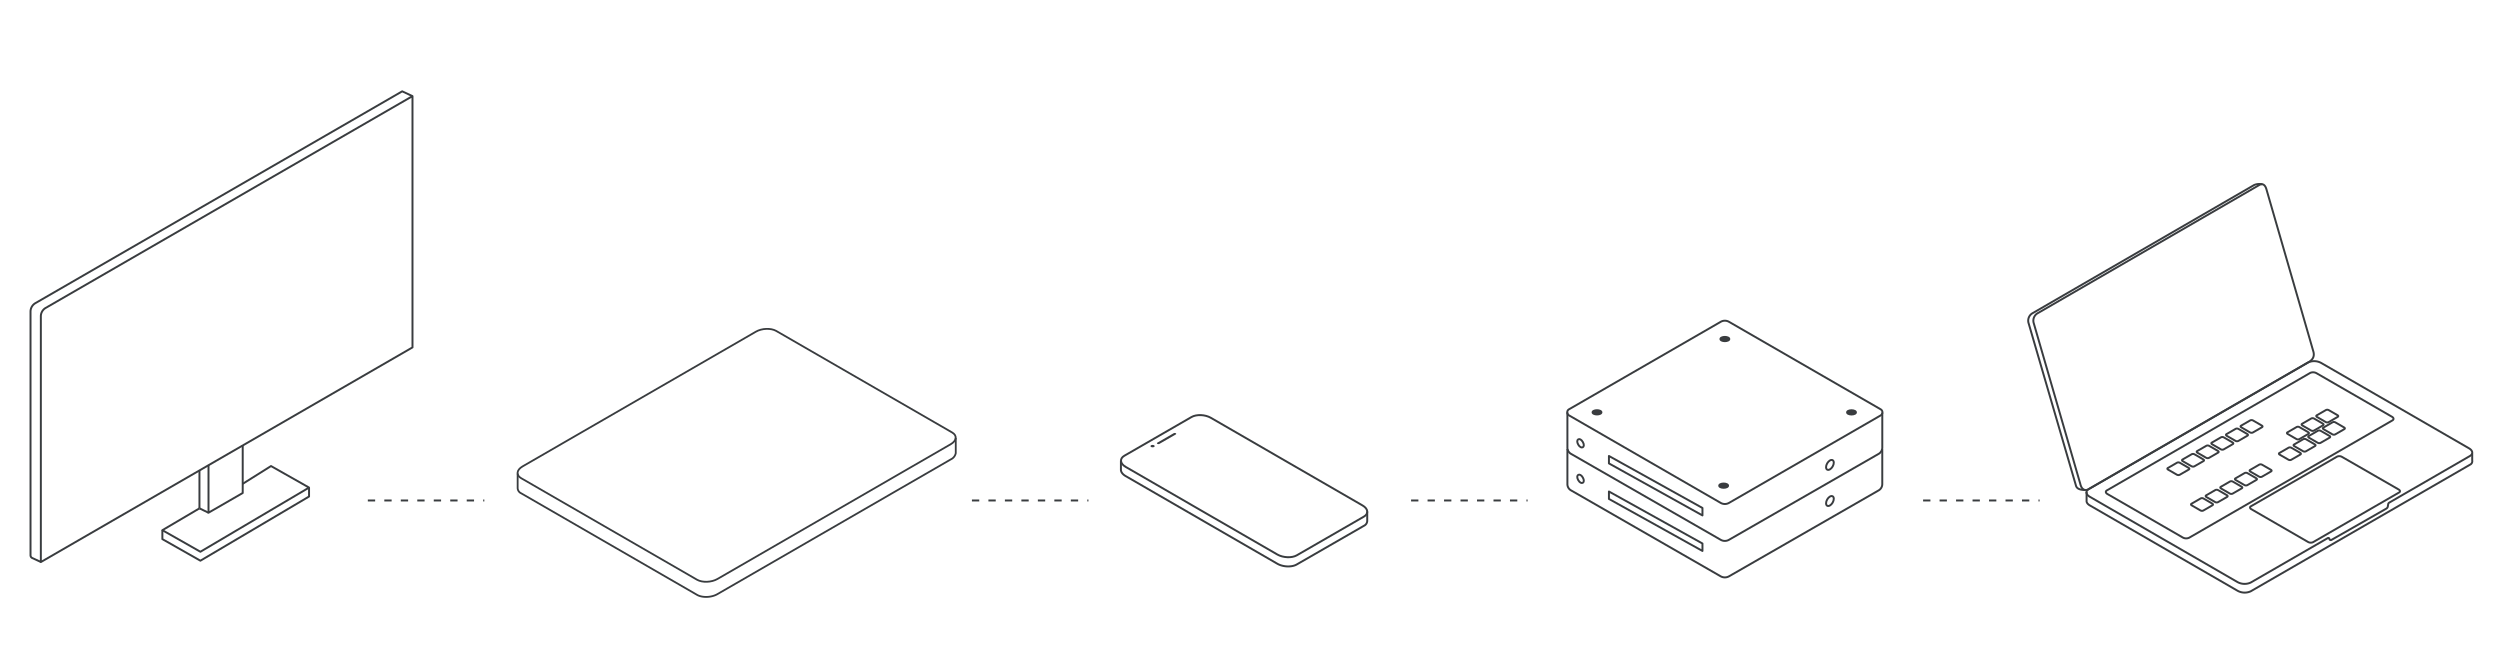<svg id="Layer_1" data-name="Layer 1" xmlns="http://www.w3.org/2000/svg" viewBox="0 0 1269.49 340.91"><defs><style>.cls-1,.cls-3,.cls-4,.cls-5,.cls-6{fill:none;stroke:#393c3f;}.cls-1,.cls-5,.cls-6{stroke-miterlimit:10;}.cls-2{fill:#393c3f;}.cls-3,.cls-4{stroke-linejoin:round;}.cls-5{stroke-width:0.93px;}.cls-6{stroke-dasharray:3.72 4.65;}</style></defs><path class="cls-1" d="M658.48,282l34.11-19.67c2.52-1.45,2.2-4-.71-5.67l-77-44.49c-2.9-1.68-7.3-1.85-9.83-.41l-34.11,19.67c-2.52,1.45-2.2,4,.71,5.68l77,44.48C651.56,283.24,656,283.43,658.48,282Z"/><path class="cls-1" d="M569.2,233.87v4.57c-.05,1.14.77,2.36,2.4,3.31l77,44.5c2.91,1.68,7.31,1.85,9.83.41L692.59,267a2.84,2.84,0,0,0,1.68-2.73v-4.5"/><ellipse class="cls-2" cx="585.28" cy="226.54" rx="1.06" ry="0.61"/><path class="cls-2" d="M588.74,225.41l8.36-4.82c.26-.16.23-.43-.08-.62a1.16,1.16,0,0,0-1,0l-8.35,4.82c-.27.16-.24.43.08.62A1.17,1.17,0,0,0,588.74,225.41Z"/><path class="cls-3" d="M878,255.36,955,210.94a1.79,1.79,0,0,0,.66-2.43,1.74,1.74,0,0,0-.66-.66L878,163.43a4.22,4.22,0,0,0-4.26,0l-77,44.41a1.77,1.77,0,0,0-.67,2.42,1.8,1.8,0,0,0,.67.67l77,44.43A4.27,4.27,0,0,0,878,255.36Z"/><path class="cls-3" d="M795.92,209.46V227.3a3.61,3.61,0,0,0,1.83,3.16l76,43.64a4.23,4.23,0,0,0,4.24,0l76-43.64a3.69,3.69,0,0,0,1.83-3.16V209.56"/><path class="cls-3" d="M795.92,228v17.84a3.61,3.61,0,0,0,1.83,3.16l76,43.65a4.33,4.33,0,0,0,4.24,0L954,249a3.67,3.67,0,0,0,1.81-3.16V228.1"/><ellipse class="cls-4" cx="929.23" cy="236.08" rx="2.77" ry="1.6" transform="translate(260.16 922.78) rotate(-60)"/><ellipse class="cls-4" cx="929.23" cy="254.41" rx="2.77" ry="1.6" transform="translate(244.29 931.95) rotate(-60)"/><polygon class="cls-3" points="817.01 235.32 864.5 261.73 864.5 257.95 817.01 231.54 817.01 235.32"/><ellipse class="cls-1" cx="802.59" cy="225.11" rx="1.34" ry="2.32" transform="translate(-5.03 431.45) rotate(-30)"/><polygon class="cls-3" points="817.01 253.36 864.5 279.77 864.5 275.99 817.01 249.58 817.01 253.36"/><ellipse class="cls-1" cx="802.59" cy="243.15" rx="1.34" ry="2.32" transform="translate(-14.05 433.87) rotate(-30)"/><ellipse class="cls-2" cx="940.19" cy="209.4" rx="2.74" ry="1.58"/><ellipse class="cls-2" cx="875.88" cy="172.16" rx="2.74" ry="1.58"/><ellipse class="cls-2" cx="875.26" cy="246.62" rx="2.74" ry="1.58"/><ellipse class="cls-2" cx="810.95" cy="209.38" rx="2.74" ry="1.58"/><path class="cls-5" d="M354,294.41l-89.4-51.61c-2.64-1.53-2.3-4.18.73-5.94l118.49-68.42c3-1.76,7.63-1.91,10.29-.42l89.41,51.61c2.63,1.53,2.3,4.18-.75,5.94L364.32,294C361.29,295.75,356.68,295.91,354,294.41Z"/><path class="cls-5" d="M485.33,222.32v7.78a4.42,4.42,0,0,1-2.51,3.17l-118.5,68.41c-3,1.76-7.63,1.91-10.28.43l-89.4-51.62a3,3,0,0,1-1.78-2.71v-7.33"/><path class="cls-3" d="M209.46,176.41l-188.72,109V160.63a4.94,4.94,0,0,1,2.46-4.27L209.39,48.85a0,0,0,0,1,.07,0Z"/><path class="cls-3" d="M20.74,285.37l-4.35-2A1.53,1.53,0,0,1,15.5,282V158.2A5,5,0,0,1,18,153.92L204.23,46.38l5.23,2.43"/><polyline class="cls-3" points="123.25 226.04 123.25 250.34 105.88 260.36 105.88 236.07"/><line class="cls-3" x1="101.28" y1="258.14" x2="101.28" y2="238.73"/><polyline class="cls-3" points="101.28 258.14 82.45 269.23 101.76 280.18 156.93 247.59 137.62 236.66 123.25 245.68"/><polyline class="cls-3" points="156.93 247.81 156.93 252.13 101.76 284.72 82.45 273.77 82.45 269.23"/><line class="cls-3" x1="101.28" y1="258.14" x2="105.88" y2="260.36"/><path class="cls-3" d="M1060.18,248.63l111.35-64.29c2.34-1.16,4.1-2.89,3.14-6L1150.88,96.1c-.64-2.24-1.93-3.14-3.65-2.14l-112.34,65a4.35,4.35,0,0,0-2.13,5.26l23.59,81.45C1056.91,248.11,1058.19,249.3,1060.18,248.63Z"/><path class="cls-3" d="M1058.84,248.81c-2.52,0-4.29-.59-4.7-2.3l-24-82.29a4.37,4.37,0,0,1,2.13-5.26l112.35-65a7,7,0,0,1,4.17-.37"/><path class="cls-3" d="M1255.38,230.28v3.54a1.93,1.93,0,0,1-1.1,2.14l-111.35,64.29a7.41,7.41,0,0,1-6.73-.28l-75-43.33c-1.19-.69-1.75-1.59-1.64-2.41v-4.46"/><path class="cls-3" d="M1111.66,273.05l103.2-59.57c.82-.48.72-1.3-.23-1.85l-38.32-22.12a3.59,3.59,0,0,0-3.21-.14L1069.9,249c-.83.47-.72,1.3.23,1.85l38.32,22.12A3.56,3.56,0,0,0,1111.66,273.05Z"/><path class="cls-3" d="M1185.8,220.59l4.66-2.69c.37-.21.32-.59-.11-.83l-4.45-2.58a1.59,1.59,0,0,0-1.44-.05l-4.66,2.69c-.37.21-.32.59.1.83l4.45,2.58A1.61,1.61,0,0,0,1185.8,220.59Z"/><path class="cls-3" d="M1178.36,224.89l4.66-2.69c.37-.22.32-.59-.11-.84l-4.45-2.57a1.59,1.59,0,0,0-1.44-.06l-4.66,2.69c-.37.22-.33.59.1.83l4.45,2.58A1.61,1.61,0,0,0,1178.36,224.89Z"/><path class="cls-3" d="M1170.92,229.18l4.66-2.69c.37-.21.32-.59-.11-.83l-4.45-2.58a1.62,1.62,0,0,0-1.44-.05l-4.66,2.69c-.37.21-.33.58.1.83l4.46,2.57A1.59,1.59,0,0,0,1170.92,229.18Z"/><path class="cls-3" d="M1163.48,233.48l4.66-2.69c.37-.21.32-.59-.1-.83l-4.46-2.57a1.59,1.59,0,0,0-1.44-.06l-4.66,2.69c-.37.21-.32.58.1.83l4.46,2.57A1.59,1.59,0,0,0,1163.48,233.48Z"/><path class="cls-3" d="M1148.6,242.07l4.66-2.69c.37-.21.32-.58-.11-.83L1148.7,236a1.62,1.62,0,0,0-1.44-.07l-4.66,2.7c-.37.21-.33.58.1.83l4.45,2.57A1.61,1.61,0,0,0,1148.6,242.07Z"/><path class="cls-3" d="M1141.16,246.37l4.66-2.69c.37-.21.32-.59-.11-.83l-4.45-2.58a1.61,1.61,0,0,0-1.45-.05l-4.66,2.69c-.37.21-.32.59.1.83l4.46,2.57A1.61,1.61,0,0,0,1141.16,246.37Z"/><path class="cls-3" d="M1133.72,250.66l4.66-2.69c.37-.21.32-.59-.1-.83l-4.46-2.58a1.59,1.59,0,0,0-1.44-.05l-4.66,2.69c-.37.21-.33.59.1.83l4.45,2.58A1.61,1.61,0,0,0,1133.72,250.66Z"/><path class="cls-3" d="M1126.28,255l4.66-2.69c.37-.22.32-.59-.11-.84l-4.45-2.57a1.59,1.59,0,0,0-1.44-.06l-4.66,2.69c-.37.22-.32.59.1.84l4.45,2.57A1.61,1.61,0,0,0,1126.28,255Z"/><path class="cls-3" d="M1118.84,259.25l4.66-2.69c.37-.21.32-.59-.11-.83l-4.45-2.58a1.62,1.62,0,0,0-1.44-.05l-4.66,2.69c-.37.21-.33.59.1.83l4.45,2.58A1.61,1.61,0,0,0,1118.84,259.25Z"/><path class="cls-3" d="M1182.44,214.36l4.66-2.69c.37-.21.32-.59-.11-.83l-4.44-2.57a1.59,1.59,0,0,0-1.44-.06l-4.67,2.69c-.37.22-.32.59.11.83l4.45,2.58A1.62,1.62,0,0,0,1182.44,214.36Z"/><path class="cls-3" d="M1175,218.66l4.66-2.7c.37-.21.32-.59-.1-.83l-4.46-2.57a1.59,1.59,0,0,0-1.44-.06l-4.66,2.69c-.37.22-.33.59.1.84l4.46,2.57A1.62,1.62,0,0,0,1175,218.66Z"/><path class="cls-3" d="M1167.56,223l4.66-2.69c.37-.22.32-.59-.1-.84l-4.46-2.57a1.59,1.59,0,0,0-1.44-.06l-4.66,2.7c-.37.21-.32.58.1.83l4.45,2.57A1.61,1.61,0,0,0,1167.56,223Z"/><path class="cls-3" d="M1144,219.62l4.66-2.69c.37-.21.32-.59-.11-.83l-4.45-2.57a1.59,1.59,0,0,0-1.44-.06l-4.66,2.69c-.37.22-.33.59.1.83l4.45,2.58A1.61,1.61,0,0,0,1144,219.62Z"/><path class="cls-3" d="M1136.6,223.92l4.66-2.69c.37-.22.32-.59-.1-.84l-4.46-2.57a1.59,1.59,0,0,0-1.44-.06l-4.66,2.69c-.37.22-.33.59.1.84l4.46,2.57A1.59,1.59,0,0,0,1136.6,223.92Z"/><path class="cls-3" d="M1129.16,228.21l4.66-2.69c.37-.21.32-.59-.1-.83l-4.46-2.57a1.59,1.59,0,0,0-1.44-.06l-4.66,2.69c-.37.21-.32.58.1.83l4.45,2.57A1.61,1.61,0,0,0,1129.16,228.21Z"/><path class="cls-3" d="M1121.72,232.51l4.66-2.69c.37-.21.32-.59-.11-.83l-4.45-2.57a1.59,1.59,0,0,0-1.44-.06l-4.66,2.69c-.37.21-.32.58.1.83l4.45,2.57A1.61,1.61,0,0,0,1121.72,232.51Z"/><path class="cls-3" d="M1114.28,236.81l4.66-2.69c.37-.21.32-.59-.11-.84l-4.45-2.57a1.62,1.62,0,0,0-1.44-.06l-4.66,2.69c-.37.22-.33.59.1.84l4.45,2.57A1.64,1.64,0,0,0,1114.28,236.81Z"/><path class="cls-3" d="M1106.84,241.1l4.66-2.69c.37-.21.32-.58-.11-.83l-4.45-2.57a1.59,1.59,0,0,0-1.44-.06l-4.66,2.69c-.37.21-.33.59.1.83l4.46,2.57A1.59,1.59,0,0,0,1106.84,241.1Z"/><path class="cls-3" d="M1174.54,275.32l43.74-25.26c.64-.37.56-1-.18-1.46L1189.24,232a2.77,2.77,0,0,0-2.52-.11L1143,257.09c-.65.37-.57,1,.18,1.46L1172,275.2A2.82,2.82,0,0,0,1174.54,275.32Z"/><path class="cls-3" d="M1212.71,256.07a1.06,1.06,0,0,1,.52-.83l41-23.7c1.73-1,1.51-2.74-.48-3.89l-75-43.31a7.47,7.47,0,0,0-6.73-.28l-111.36,64.28c-1.72,1-1.51,2.75.49,3.89l75,43.32a7.5,7.5,0,0,0,6.73.28l39.14-22.58a.59.59,0,0,1,.81.23l0,.07a.71.71,0,0,0,.71.71.7.7,0,0,0,.35-.09l27.86-15.89a1.59,1.59,0,0,0,.81-1.39Z"/><line class="cls-6" x1="186.78" y1="254.14" x2="245.94" y2="254.14"/><line class="cls-6" x1="493.54" y1="254.14" x2="552.7" y2="254.14"/><line class="cls-6" x1="716.54" y1="254.14" x2="775.7" y2="254.14"/><line class="cls-6" x1="976.54" y1="254.14" x2="1035.7" y2="254.14"/></svg>